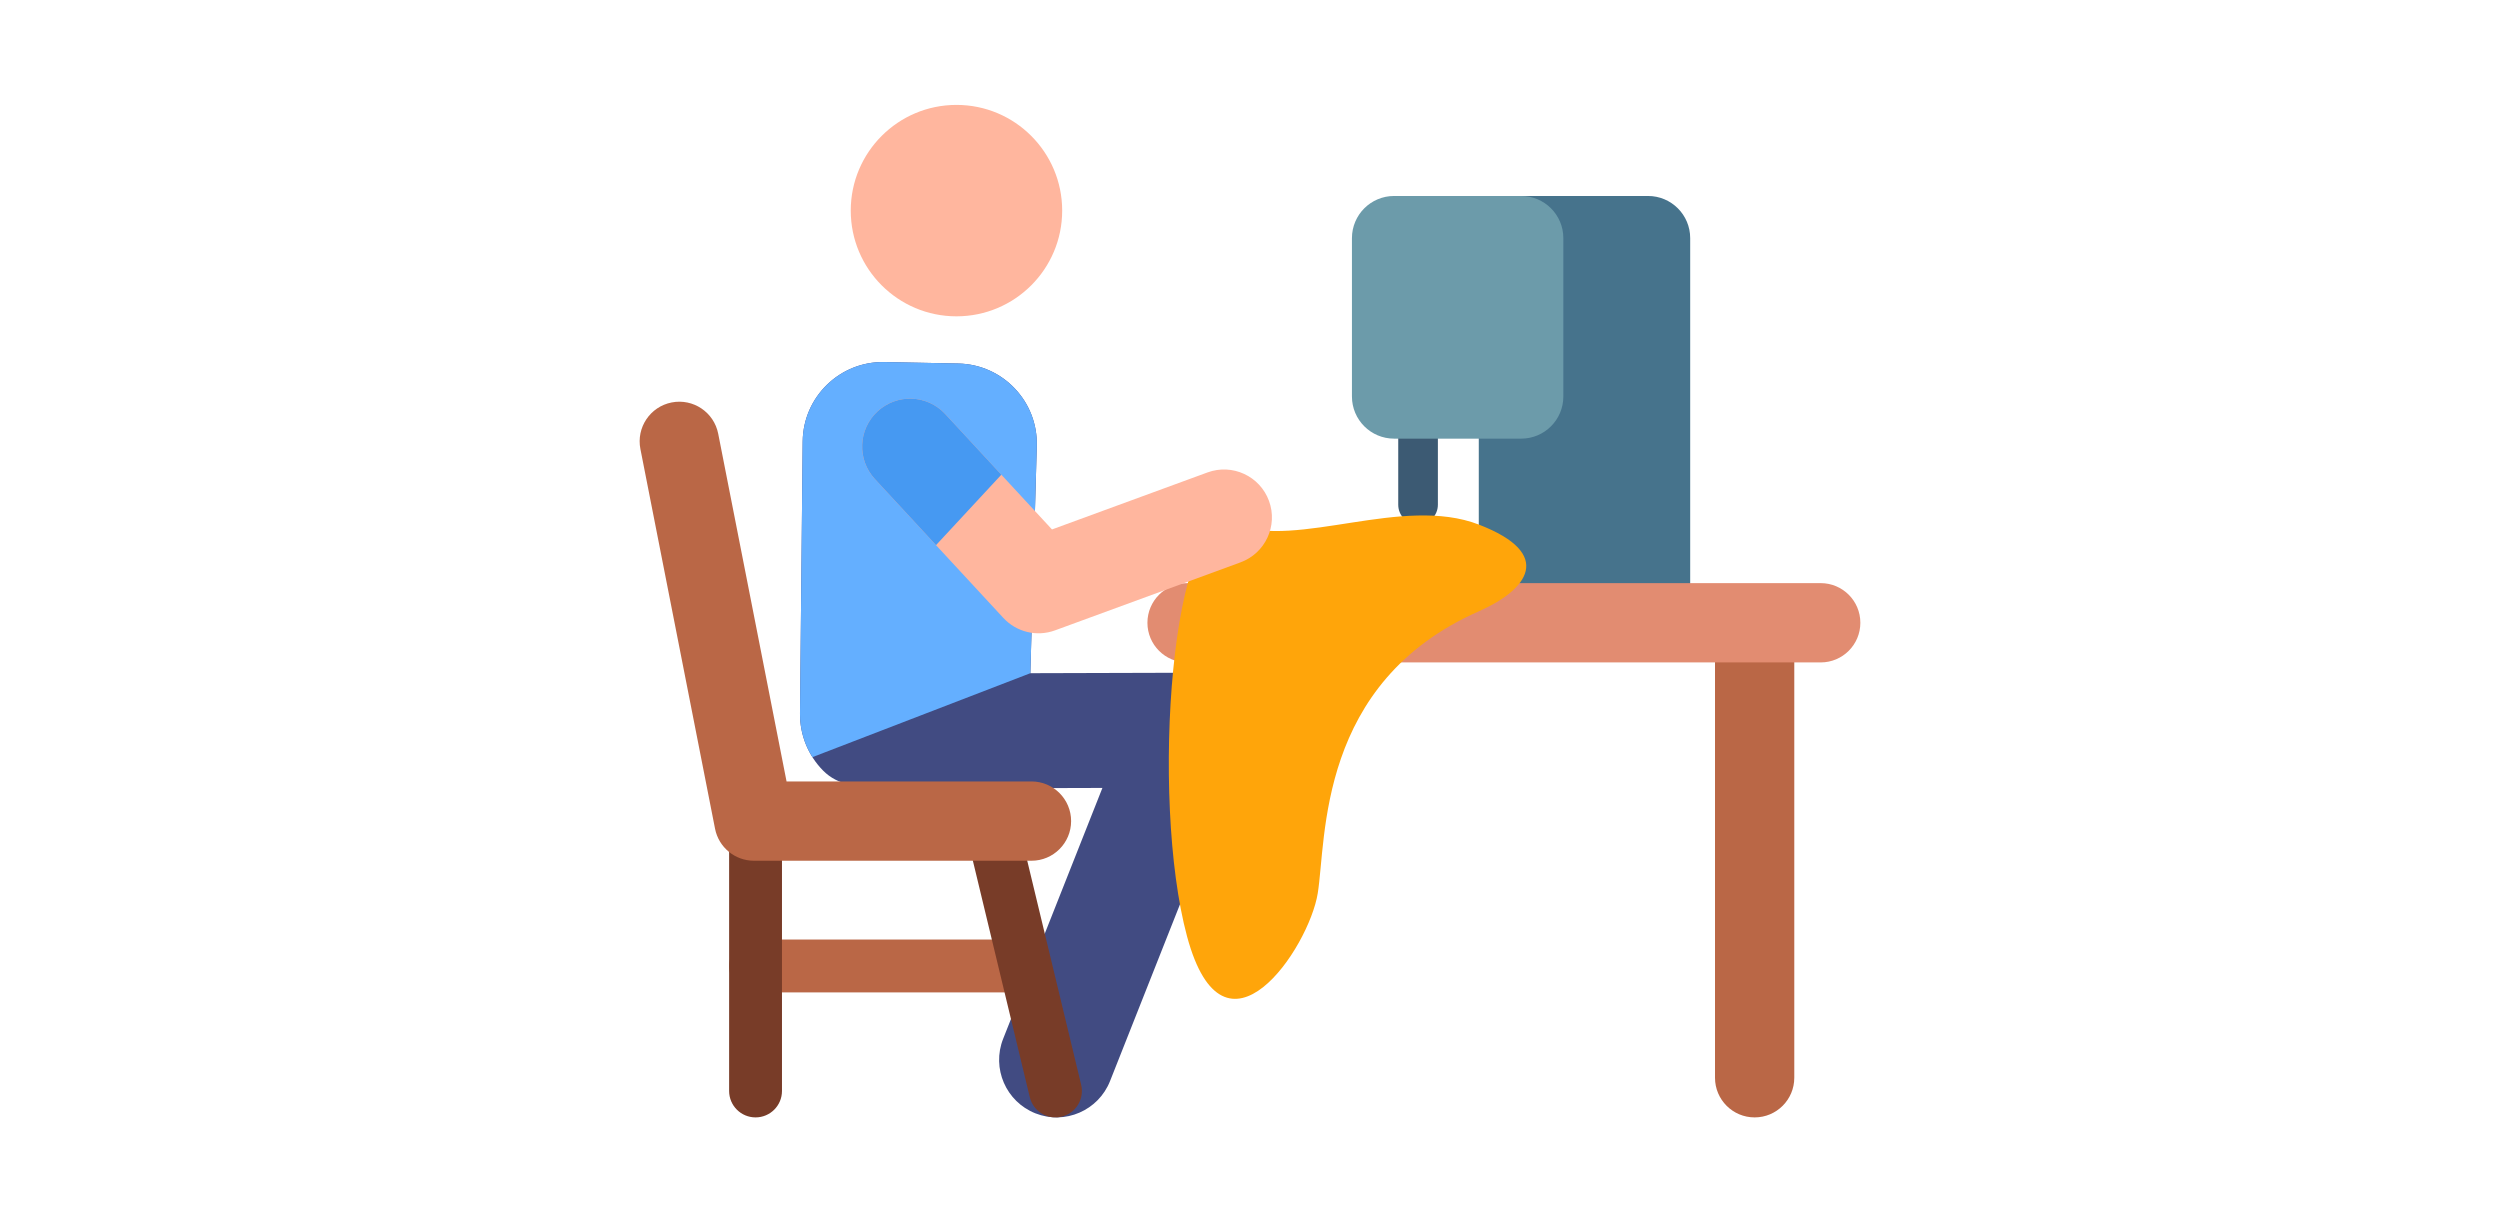<svg xmlns="http://www.w3.org/2000/svg" height="250pt" version="1.1" viewBox="0 -44 512 512" width="512pt">
<g id="surface1">
<path d="M 229.605 238.168 C 229.582 238.168 229.559 238.168 229.535 238.168 L 163.879 238.359 L 166.582 143.055 C 167.109 124.406 152.336 108.836 133.621 108.465 L 102.68 107.852 C 84.012 107.484 68.562 122.422 68.375 141.156 L 67.25 255.246 C 67.164 264.195 70.645 272.812 76.922 279.188 C 83.203 285.562 91.766 286.172 100.715 286.219 L 162.512 286.574 L 194.098 286.484 L 152.469 391.688 C 147.566 404.07 153.633 418.074 166.012 422.977 C 178.387 427.875 192.398 421.809 197.297 409.43 L 252.02 271.145 C 258.273 255.34 246.613 238.168 229.605 238.168 Z M 229.605 238.168 " style=" stroke:none;fill-rule:nonzero;fill:rgb(25.49%,29.412%,50.98%);fill-opacity:1;" />
<path d="M 160.406 372.246 L 48.086 372.246 C 42.254 372.246 37.527 367.281 37.527 361.16 C 37.527 355.039 42.254 350.074 48.086 350.074 L 160.406 350.074 C 166.238 350.074 170.965 355.039 170.965 361.16 C 170.965 367.281 166.234 372.246 160.406 372.246 Z M 160.406 372.246 " style=" stroke:none;fill-rule:nonzero;fill:rgb(72.941%,40.392%,27.451%);fill-opacity:1;" />
<path d="M 163.652 416.273 L 138.586 312.129 C 137.102 306.191 140.715 300.172 146.652 298.684 C 152.594 297.199 158.609 300.809 160.098 306.75 L 185.164 410.895 C 186.648 416.836 183.039 422.855 177.098 424.34 C 171.184 425.816 165.145 422.242 163.652 416.273 Z M 163.652 416.273 " style=" stroke:none;fill-rule:nonzero;fill:rgb(47.059%,23.529%,15.686%);fill-opacity:1;" />
<path d="M 48.613 424.672 C 42.492 424.672 37.527 419.711 37.527 413.586 L 37.527 302.77 C 37.527 296.648 42.492 291.684 48.613 291.684 C 54.738 291.684 59.699 296.648 59.699 302.77 L 59.699 413.586 C 59.699 419.711 54.738 424.672 48.613 424.672 Z M 48.613 424.672 " style=" stroke:none;fill-rule:nonzero;fill:rgb(47.059%,23.529%,15.686%);fill-opacity:1;" />
<path d="M 326.492 176.016 C 321.898 176.016 318.176 172.297 318.176 167.703 L 318.176 115.363 C 318.176 110.773 321.898 107.051 326.492 107.051 C 331.082 107.051 334.805 110.773 334.805 115.363 L 334.805 167.703 C 334.801 172.297 331.082 176.016 326.492 176.016 Z M 326.492 176.016 " style=" stroke:none;fill-rule:nonzero;fill:rgb(23.529%,35.294%,45.098%);fill-opacity:1;" />
<path d="M 467.664 424.672 C 458.48 424.672 451.039 417.227 451.039 408.047 L 451.039 221.102 C 451.039 211.922 458.48 204.477 467.664 204.477 C 476.844 204.477 484.289 211.922 484.289 221.102 L 484.289 408.047 C 484.289 417.23 476.844 424.672 467.664 424.672 Z M 467.664 424.672 " style=" stroke:none;fill-rule:nonzero;fill:rgb(72.941%,40.392%,27.451%);fill-opacity:1;" />
<path d="M 440.629 55.879 C 440.629 46.113 432.715 38.199 422.949 38.199 L 351.957 38.199 L 351.957 208.699 L 440.629 208.699 Z M 440.629 55.879 " style=" stroke:none;fill-rule:nonzero;fill:rgb(27.451%,45.098%,54.902%);fill-opacity:1;" />
<path d="M 72.465 273.574 C 69.023 268.137 67.188 261.781 67.25 255.246 L 68.375 141.156 C 68.559 122.484 83.949 107.484 102.68 107.855 L 133.621 108.465 C 152.27 108.836 167.113 124.344 166.582 143.055 L 163.879 238.359 Z M 72.465 273.574 " style=" stroke:none;fill-rule:nonzero;fill:rgb(39.216%,68.627%,100%);fill-opacity:1;" />
<path d="M 177.223 44.34 C 177.223 68.828 157.371 88.68 132.883 88.68 C 108.395 88.68 88.543 68.828 88.543 44.34 C 88.543 19.852 108.395 0 132.883 0 C 157.371 0 177.223 19.852 177.223 44.34 Z M 177.223 44.34 " style=" stroke:none;fill-rule:nonzero;fill:rgb(100%,71.373%,61.961%);fill-opacity:1;" />
<path d="M 164.344 317.02 L 47.941 317.02 C 39.992 317.02 33.156 311.395 31.625 303.598 L 0.316 144.324 C -1.457 135.312 4.414 126.574 13.426 124.801 C 22.434 123.031 31.176 128.898 32.949 137.91 L 61.617 283.758 L 164.34 283.758 C 173.523 283.758 180.969 291.203 180.969 300.387 C 180.969 309.57 173.527 317.02 164.344 317.02 Z M 164.344 317.02 " style=" stroke:none;fill-rule:nonzero;fill:rgb(72.941%,40.392%,27.451%);fill-opacity:1;" />
<path d="M 495.371 233.84 L 229.605 233.84 C 220.422 233.84 212.977 226.395 212.977 217.211 C 212.977 208.027 220.422 200.582 229.605 200.582 L 495.371 200.582 C 504.555 200.582 512 208.027 512 217.211 C 512 226.395 504.555 233.84 495.371 233.84 Z M 495.371 233.84 " style=" stroke:none;fill-rule:nonzero;fill:rgb(88.627%,54.902%,44.314%);fill-opacity:1;" />
<path d="M 387.426 55.879 C 387.426 46.113 379.512 38.199 369.75 38.199 L 316.434 38.199 C 306.672 38.199 298.758 46.113 298.758 55.879 L 298.758 122.305 C 298.758 132.066 306.672 139.98 316.434 139.98 L 369.75 139.98 C 379.512 139.98 387.426 132.066 387.426 122.305 Z M 387.426 55.879 " style=" stroke:none;fill-rule:nonzero;fill:rgb(42.353%,60.784%,66.667%);fill-opacity:1;" />
<path d="M 351.961 212.406 C 372.344 203.41 384.039 188.395 351.961 176.016 C 319.879 163.637 276.285 186.18 249.684 176.016 C 223.082 165.855 213.961 290.84 229.605 348.789 C 245.25 406.738 280.719 353.613 284.414 330.672 C 288.105 307.727 284.176 242.32 351.961 212.406 Z M 351.961 212.406 " style=" stroke:none;fill-rule:nonzero;fill:rgb(100%,64.706%,3.922%);fill-opacity:1;" />
<path d="M 152.547 215.18 L 98.672 156.938 C 91.137 148.793 91.633 136.082 99.777 128.547 C 107.922 121.016 120.629 121.512 128.164 129.652 L 172.949 178.066 L 238.191 154.148 C 248.605 150.332 260.148 155.676 263.969 166.094 C 267.789 176.512 262.441 188.051 252.023 191.871 L 174.211 220.398 C 166.582 223.195 158.043 221.121 152.547 215.18 Z M 152.547 215.18 " style=" stroke:none;fill-rule:nonzero;fill:rgb(100%,71.373%,61.961%);fill-opacity:1;" />
<path d="M 151.707 155.102 L 128.164 129.652 C 120.633 121.508 107.922 121.016 99.777 128.547 C 91.633 136.082 91.137 148.793 98.672 156.938 L 124.305 184.648 Z M 151.707 155.102 " style=" stroke:none;fill-rule:nonzero;fill:rgb(27.451%,60%,94.902%);fill-opacity:1;" />
</g>
</svg>